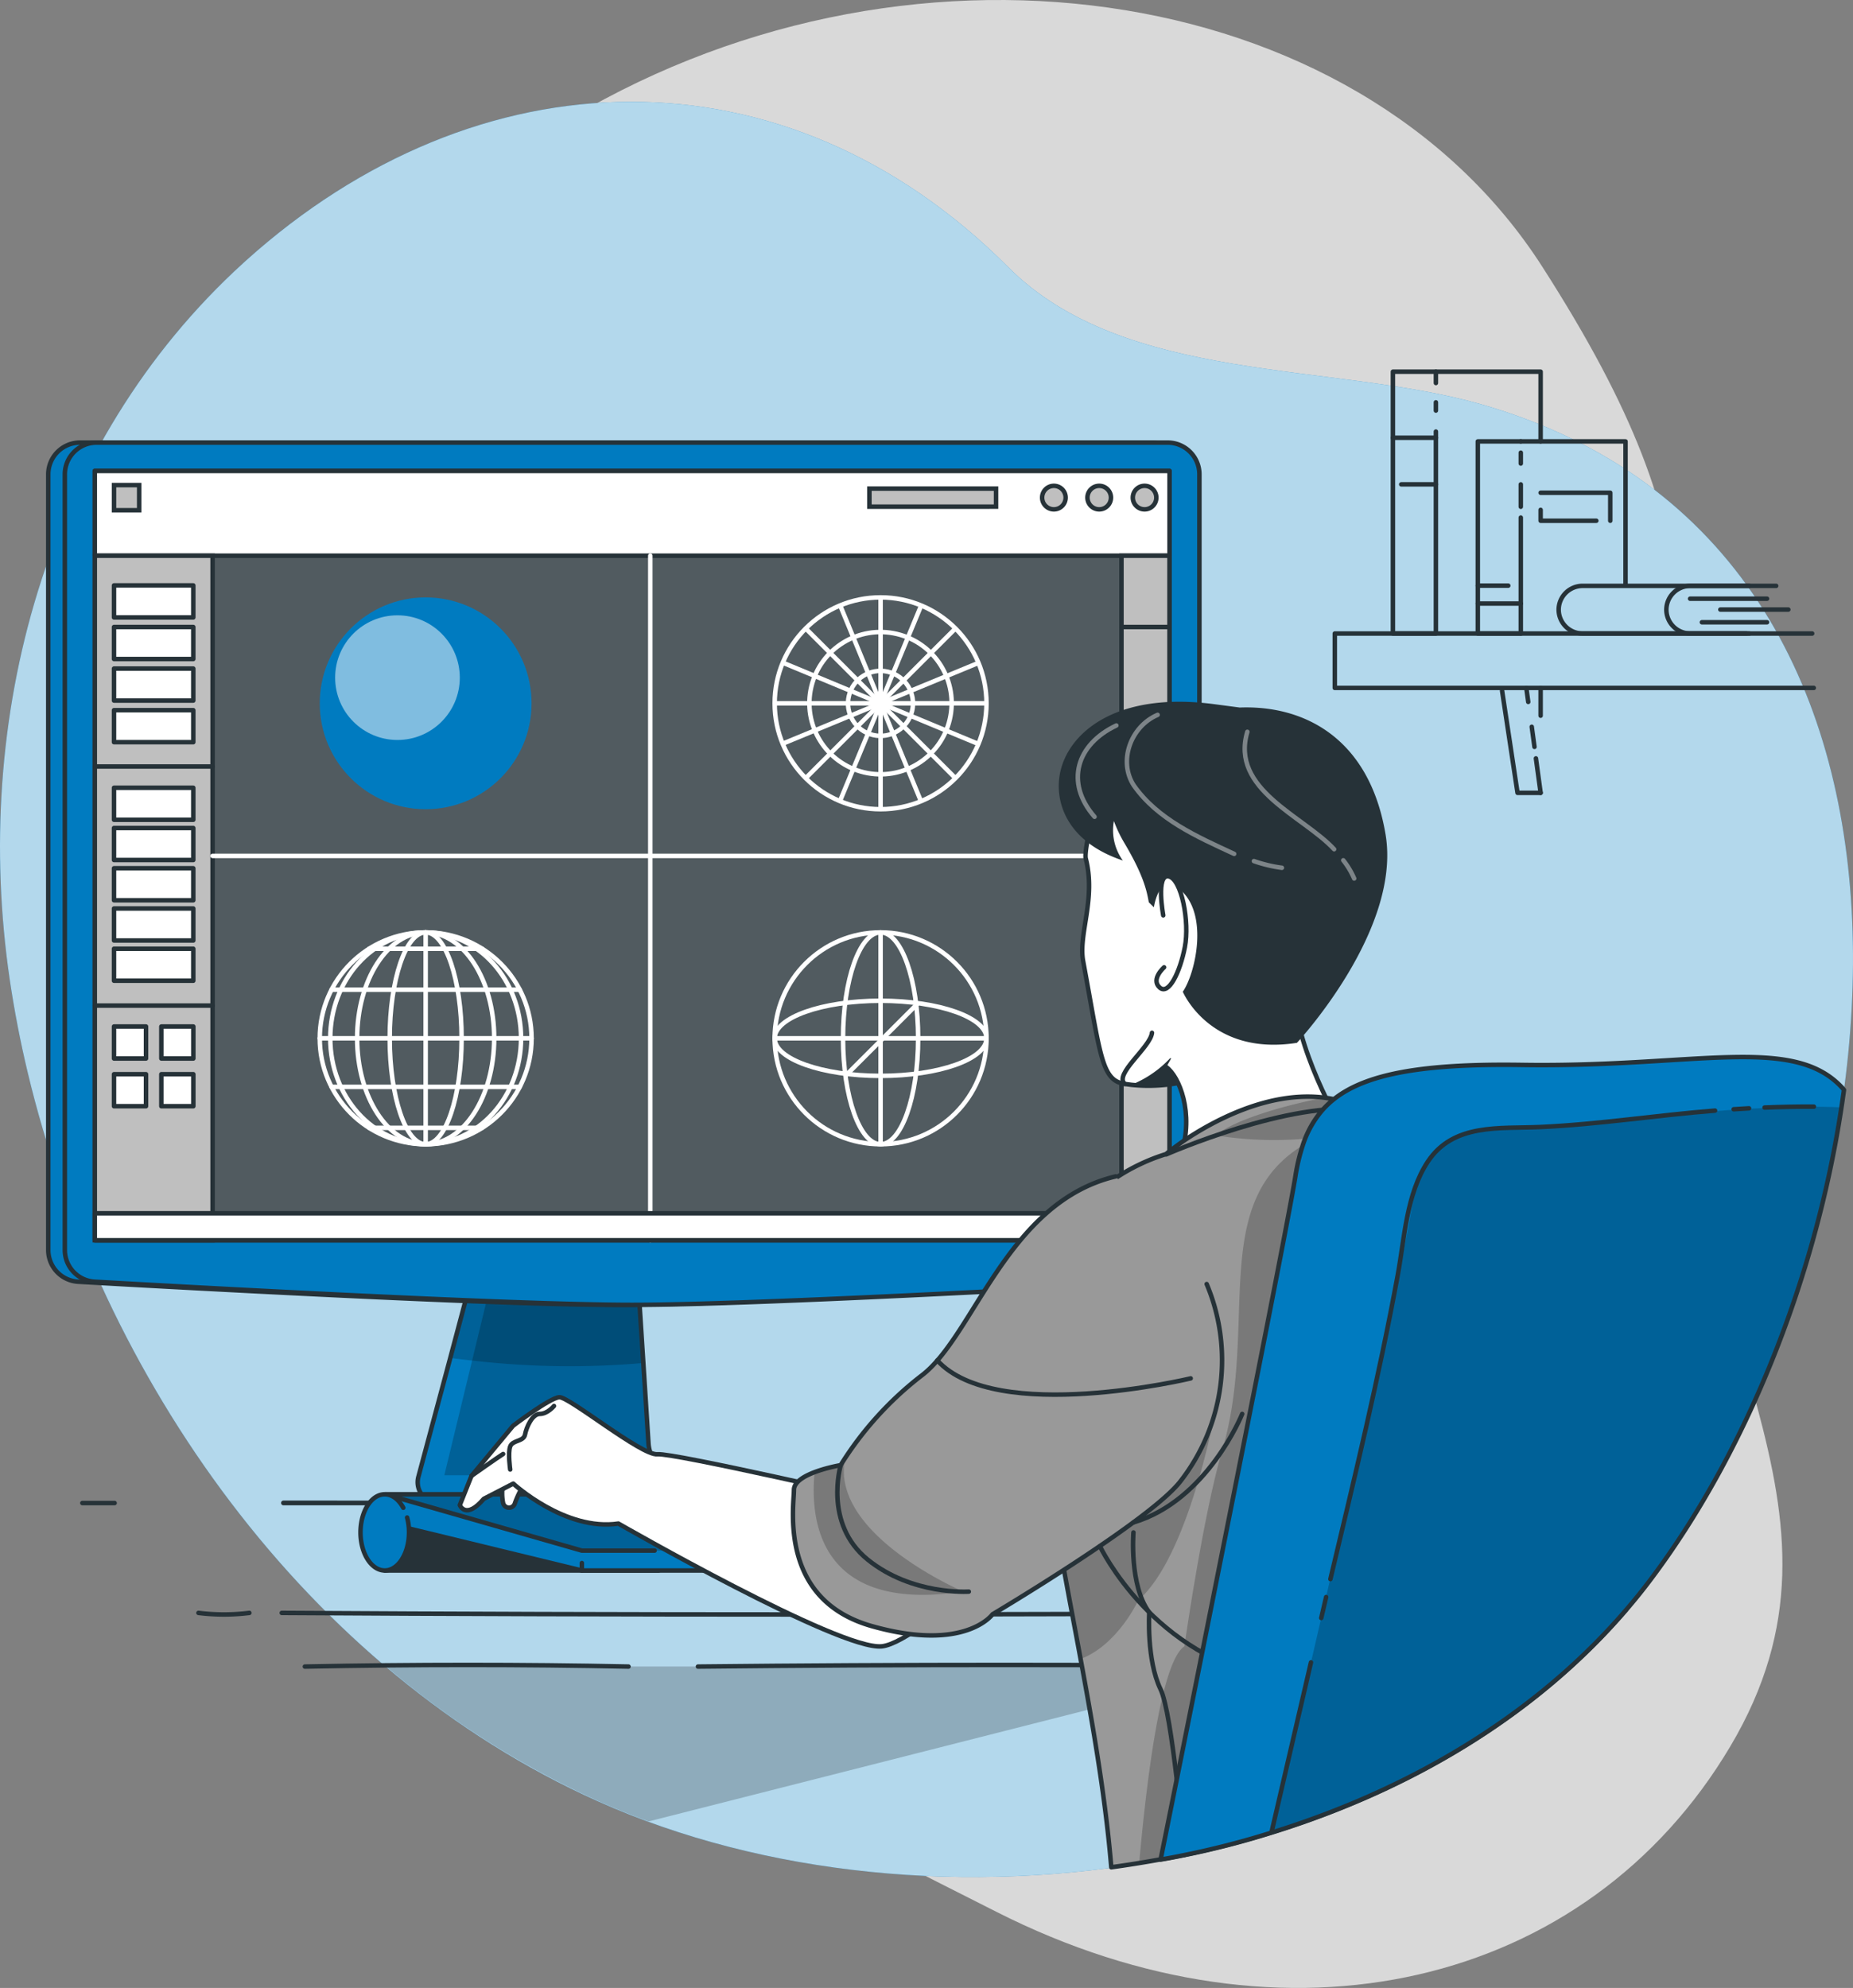 <svg xmlns="http://www.w3.org/2000/svg" width="412.937" height="442.987" viewBox="0 0 412.937 442.987">
    <rect x="0" y="0" width="412.937" height="442.987" fill="#808080" stroke="none"/>
    <defs>
        <clipPath id="16lgcrm3na">
            <path data-name="Path 21284" d="M201.37 359.4v3.11a1.54 1.54 0 0 1-1.54 1.54h-60.46a4.64 4.64 0 0 1-4.48-5.84L142 331.7l9.83-36.92h30.74l1.06 16.56 1.39 21.5 1.15 17.93a7.56 7.56 0 0 0 7.55 7.09h6.16a1.54 1.54 0 0 1 1.49 1.54z" style="stroke-linecap:round;stroke-linejoin:round;stroke:#263238;fill:#007bc0"/>
        </clipPath>
        <clipPath id="uhq7zk84cb">
            <path data-name="Path 21298" d="M192.8 374.65h112.22l-62.49-12.55H127.54l43.78 12.55h16.21" style="stroke-linecap:round;stroke-linejoin:round;stroke:#263238;fill:#007bc0"/>
        </clipPath>
        <clipPath id="p3gq3hq5cc">
            <path data-name="Path 21316" d="M404 387.86c-20.28 23.59-48.23 40.06-79 49.59a191.583 191.583 0 0 1-19.4 5q-2.64.55-5.3 1-5.49 1-11 1.76c-1.84-22.11-6.67-45-10.54-66.3-.81-4.49-1.58-8.92-2.28-13.25-.13-.86-.27-1.72-.4-2.57-1.25-8.16-2.19-16-2.58-23.32-1.1-21.33 2.53-38.61 17-48.29a43.581 43.581 0 0 1 11-5.19h0c.18-.16 1.65-1.36 4-3 6.27-4.22 18.93-11.26 31.56-9.54.57.08 1.14.17 1.71.29a26.23 26.23 0 0 1 6.8 2.37 77.38 77.38 0 0 1 19.4 6.23c6.78 3.26 13.78 8.07 18.22 15 6.99 10.87 15.45 57.21 20.81 90.22z" style="fill:#999;stroke-linecap:round;stroke-linejoin:round;stroke:#263238"/>
        </clipPath>
        <clipPath id="4fovpsptsd">
            <path data-name="Path 21320" d="M290.28 291.26c-24.22 5.75-31.52 35.47-43.21 44.35a75.529 75.529 0 0 0-18.09 20s-10.4 1.74-10.4 5.52-3.46 24.46 17.37 30.35 26.89-2.64 26.89-2.64 35.5-21.07 42-29.81a43.82 43.82 0 0 0 5.72-43.78" style="fill:#999;stroke-linecap:round;stroke-linejoin:round;stroke:#263238"/>
        </clipPath>
        <clipPath id="gimhjrdvse">
            <path data-name="Path 21337" d="M452.58 272c-.18 1.29-.36 2.57-.56 3.86C446.08 315 430.31 353.4 409.56 381q-2.67 3.56-5.57 6.91c-20.28 23.59-48.23 40.06-79 49.59a191.583 191.583 0 0 1-19.4 5q-2.64.55-5.3 1c1.05-5.18 2.26-11.22 3.6-17.87h0c1.73-8.62 3.66-18.25 5.67-28.29 8.82-44.11 19.16-96.22 20.77-106.09a43.281 43.281 0 0 1 1.67-7 22.39 22.39 0 0 1 4.43-7.86c.42-.46.86-.91 1.33-1.35s.73-.64 1.11-.95c7-5.58 19.4-8 41.86-7.67 38.72.61 60.63-6.93 71.59 5.24a3.921 3.921 0 0 1 .26.34z" style="stroke-linecap:round;stroke-linejoin:round;stroke:#263238;fill:#007bc0"/>
        </clipPath>
    </defs>
    <g data-name="3d modeling-bro">
        <path data-name="Path 21264" d="M67.93 167.09s-27.88 72 11.3 144.5 119.88 110.8 184.47 143.55 131.66 16.8 163.53-36.84-11.84-91.93-11.9-168.42 11.45-96.74-30-161.36-143.06-78.93-219.9-31-97.5 109.57-97.5 109.57z" style="opacity:.7;fill:#fff" transform="translate(-41.654 -29.116)"/>
        <path data-name="Path 21265" d="m95.86 87.74.56-.51C148 40.8 216.48 38.7 266.38 88.69c26 26.05 72.19 21.07 105.23 30.49 113.92 32.49 94.22 187.05 37.95 261.82-50.78 67.42-160.81 82.66-234.73 49.48-65-29.15-110.7-94.27-127-162.37q-2.45-10.24-4-20.67c-8.54-58.02 7.91-119.58 52.03-159.7z" style="fill:#007bc0" transform="translate(-41.654 -29.116)"/>
        <path data-name="Path 21266" d="m95.86 87.74.56-.51C148 40.8 216.48 38.7 266.38 88.69c26 26.05 72.19 21.07 105.23 30.49 113.92 32.49 94.22 187.05 37.95 261.82-50.78 67.42-160.81 82.66-234.73 49.48-65-29.15-110.7-94.27-127-162.37q-2.45-10.24-4-20.67c-8.54-58.02 7.91-119.58 52.03-159.7z" style="opacity:.7;fill:#fff" transform="translate(-41.654 -29.116)"/>
        <path data-name="Path 21267" d="M445.85 182.41H339.11v-12.12h91.74" style="fill:none;stroke-linecap:round;stroke-linejoin:round;stroke:#263238" transform="translate(-41.654 -29.116)"/>
        <path data-name="Line 23923" transform="translate(343.326 153.294)" style="fill:none;stroke-linecap:round;stroke-linejoin:round;stroke:#263238" d="M0 6.19V0"/>
        <path data-name="Path 21268" d="m376.39 183.04 3.44 22.75h5.15" style="fill:none;stroke-linecap:round;stroke-linejoin:round;stroke:#263238" transform="translate(-41.654 -29.116)"/>
        <path data-name="Path 21269" d="M361.64 125.28v45.01h-9.58v-58.35h9.58v2.53" style="fill:none;stroke-linecap:round;stroke-linejoin:round;stroke:#263238" transform="translate(-41.654 -29.116)"/>
        <path data-name="Line 23924" transform="translate(319.986 89.654)" style="fill:none;stroke-linecap:round;stroke-linejoin:round;stroke:#263238" d="M0 0v1.84"/>
        <path data-name="Path 21270" d="M384.98 127.48v-15.54h-23.34" style="fill:none;stroke-linecap:round;stroke-linejoin:round;stroke:#263238" transform="translate(-41.654 -29.116)"/>
        <path data-name="Path 21271" d="M380.56 170.29h-9.58v-42.81h9.58" style="fill:none;stroke-linecap:round;stroke-linejoin:round;stroke:#263238" transform="translate(-41.654 -29.116)"/>
        <path data-name="Path 21272" d="M403.9 159.29v-31.81h-23.34" style="fill:none;stroke-linecap:round;stroke-linejoin:round;stroke:#263238" transform="translate(-41.654 -29.116)"/>
        <path data-name="Line 23925" transform="translate(338.906 115.334)" style="fill:none;stroke-linecap:round;stroke-linejoin:round;stroke:#263238" d="M0 0v25.84"/>
        <path data-name="Line 23926" transform="translate(338.906 107.934)" style="fill:none;stroke-linecap:round;stroke-linejoin:round;stroke:#263238" d="M0 0v4.99"/>
        <path data-name="Line 23927" transform="translate(338.906 100.874)" style="fill:none;stroke-linecap:round;stroke-linejoin:round;stroke:#263238" d="M0 0v2.42"/>
        <path data-name="Line 23928" transform="translate(310.406 97.544)" style="fill:none;stroke-linecap:round;stroke-linejoin:round;stroke:#263238" d="M0 0h9.58"/>
        <path data-name="Line 23929" transform="translate(312.266 107.934)" style="fill:none;stroke-linecap:round;stroke-linejoin:round;stroke:#263238" d="M0 0h7.72"/>
        <path data-name="Line 23930" transform="translate(329.326 130.504)" style="fill:none;stroke-linecap:round;stroke-linejoin:round;stroke:#263238" d="M0 0h6.79"/>
        <path data-name="Line 23931" transform="translate(329.326 134.494)" style="fill:none;stroke-linecap:round;stroke-linejoin:round;stroke:#263238" d="M0 0h9.58"/>
        <path data-name="Path 21273" d="M384.98 138.92h15.52v6.24" style="fill:none;stroke-linecap:round;stroke-linejoin:round;stroke:#263238" transform="translate(-41.654 -29.116)"/>
        <path data-name="Path 21274" d="M397.39 145.16h-12.41v-2.43" style="fill:none;stroke-linecap:round;stroke-linejoin:round;stroke:#263238" transform="translate(-41.654 -29.116)"/>
        <path data-name="Path 21275" d="m383.93 198.11 1.05 7.68" style="fill:none;stroke-linecap:round;stroke-linejoin:round;stroke:#263238" transform="translate(-41.654 -29.116)"/>
        <path data-name="Path 21276" d="M383 191.07c.21 1.5.41 3 .61 4.48" style="fill:none;stroke-linecap:round;stroke-linejoin:round;stroke:#263238" transform="translate(-41.654 -29.116)"/>
        <path data-name="Path 21277" d="M381.79 182.41c.14 1 .29 2.08.43 3.12" style="fill:none;stroke-linecap:round;stroke-linejoin:round;stroke:#263238" transform="translate(-41.654 -29.116)"/>
        <path data-name="Path 21278" d="M431.49 170.29h-37.12A5.34 5.34 0 0 1 389 165h0a5.34 5.34 0 0 1 5.34-5.33h37.12" style="fill:none;stroke-linecap:round;stroke-linejoin:round;stroke:#263238" transform="translate(-41.654 -29.116)"/>
        <path data-name="Path 21279" d="M445.49 170.29h-27.12A5.34 5.34 0 0 1 413 165h0a5.34 5.34 0 0 1 5.34-5.33h19.12" style="fill:none;stroke-linecap:round;stroke-linejoin:round;stroke:#263238" transform="translate(-41.654 -29.116)"/>
        <path data-name="Line 23932" transform="translate(376.636 133.414)" style="fill:none;stroke-linecap:round;stroke-linejoin:round;stroke:#263238" d="M0 0h17.14"/>
        <path data-name="Line 23933" transform="translate(383.376 135.834)" style="fill:none;stroke-linecap:round;stroke-linejoin:round;stroke:#263238" d="M15.15 0H0"/>
        <path data-name="Line 23934" transform="translate(379.266 138.664)" style="fill:none;stroke-linecap:round;stroke-linejoin:round;stroke:#263238" d="M0 0h14.51"/>
        <g transform="translate(-41.654 -29.116)">
            <path data-name="Path 21280" d="M322 400.49 186.19 435q-5.81-2.12-11.36-4.61a199.531 199.531 0 0 1-47.14-29.92z" style="fill:rgba(0,0,0,.7);opacity:.3"/>
            <path data-name="Path 21281" d="M201.37 359.4v3.11a1.54 1.54 0 0 1-1.54 1.54h-60.46a4.64 4.64 0 0 1-4.48-5.84L142 331.7l9.83-36.92h30.74l1.06 16.56 1.39 21.5 1.15 17.93a7.56 7.56 0 0 0 7.55 7.09h6.16a1.54 1.54 0 0 1 1.49 1.54z" style="fill:#007bc0"/>
            <g data-name="Group 21135" style="clip-path:url(#16lgcrm3na)">
                <path data-name="Path 21282" d="M193.67 357.86h-53l6.19-25.56 4.88-20.16 31.8-.8 1.39 21.5 1.15 17.93a7.56 7.56 0 0 0 7.59 7.09z" style="fill:rgba(0,0,0,.7);opacity:.3"/>
                <path data-name="Path 21283" d="M185 332.84a188 188 0 0 1-38.07-.54c-1.75-.18-3.4-.39-5-.6l9.83-36.92h30.74l1.06 16.56z" style="fill:rgba(0,0,0,.7);opacity:.3"/>
            </g>
            <path data-name="Path 21285" d="M201.37 359.4v3.11a1.54 1.54 0 0 1-1.54 1.54h-60.46a4.64 4.64 0 0 1-4.48-5.84L142 331.7l9.83-36.92h30.74l1.06 16.56 1.39 21.5 1.15 17.93a7.56 7.56 0 0 0 7.55 7.09h6.16a1.54 1.54 0 0 1 1.49 1.54z" style="fill:none;stroke-linecap:round;stroke-linejoin:round;stroke:#263238"/>
            <path data-name="Path 21286" d="M305.25 307.67a7.07 7.07 0 0 1-6.671 7.06c-22.129 1.26-93.159 5.16-119.749 5.16S81.21 316 59.09 314.73a7.07 7.07 0 0 1-6.68-7.06V134.82a7.08 7.08 0 0 1 7.08-7.08h238.68a7.08 7.08 0 0 1 7.08 7.08z" style="stroke-linecap:round;stroke-linejoin:round;stroke:#263238;fill:#007bc0"/>
            <path data-name="Path 21287" d="M308.94 307.67a7.06 7.06 0 0 1-6.67 7.06c-22.13 1.26-93.16 5.16-119.75 5.16S84.9 316 62.78 314.73a7.07 7.07 0 0 1-6.68-7.06V134.82a7.08 7.08 0 0 1 7.08-7.08h238.68a7.08 7.08 0 0 1 7.08 7.08z" style="stroke-linecap:round;stroke-linejoin:round;stroke:#263238;fill:#007bc0"/>
            <path data-name="Rectangle 5538" transform="translate(62.78 134.06)" style="fill:#263238;stroke-linecap:round;stroke-linejoin:round;stroke:#263238" d="M0 0h239.5v171.43H0z"/>
            <path data-name="Rectangle 5539" transform="translate(62.78 134.06)" style="opacity:.2;fill:#fff" d="M0 0h239.5v171.43H0z"/>
            <path data-name="Rectangle 5540" transform="translate(62.78 134.06)" style="fill:#fff;stroke-linecap:round;stroke-linejoin:round;stroke:#263238" d="M0 0h239.5v18.89H0z"/>
            <path data-name="Rectangle 5541" transform="translate(62.78 152.95)" style="stroke-miterlimit:10;fill:#bfbfbf;stroke:#263238" d="M0 0h26.25v152.54H0z"/>
            <path data-name="Line 23935" transform="translate(186.57 152.95)" style="stroke:#fff;fill:none;stroke-linecap:round;stroke-linejoin:round" d="M0 0v152.54"/>
            <path data-name="Line 23936" transform="translate(89.02 219.84)" style="stroke:#fff;fill:none;stroke-linecap:round;stroke-linejoin:round" d="M0 0h213.25"/>
            <path data-name="Path 21288" d="M299.34 140a2.62 2.62 0 1 1-.771-1.856 2.63 2.63 0 0 1 .771 1.856z" style="stroke-miterlimit:10;fill:#bfbfbf;stroke:#263238"/>
            <path data-name="Path 21289" d="M289.23 140a2.62 2.62 0 1 1-2.62-2.62 2.62 2.62 0 0 1 2.62 2.62z" style="stroke-miterlimit:10;fill:#bfbfbf;stroke:#263238"/>
            <path data-name="Path 21290" d="M279.13 140a2.62 2.62 0 1 1-2.62-2.62 2.62 2.62 0 0 1 2.62 2.62z" style="stroke-miterlimit:10;fill:#bfbfbf;stroke:#263238"/>
            <path data-name="Rectangle 5542" transform="translate(67.06 159.57)" style="fill:#fff;stroke-linecap:round;stroke-linejoin:round;stroke:#263238" d="M0 0h17.67v7.13H0z"/>
            <path data-name="Rectangle 5543" transform="translate(67.06 168.84)" style="fill:#fff;stroke-linecap:round;stroke-linejoin:round;stroke:#263238" d="M0 0h17.67v7.13H0z"/>
            <path data-name="Rectangle 5544" transform="translate(67.06 178.1)" style="fill:#fff;stroke-linecap:round;stroke-linejoin:round;stroke:#263238" d="M0 0h17.67v7.13H0z"/>
            <path data-name="Rectangle 5545" transform="translate(67.06 187.37)" style="fill:#fff;stroke-linecap:round;stroke-linejoin:round;stroke:#263238" d="M0 0h17.67v7.13H0z"/>
            <path data-name="Rectangle 5546" transform="translate(67.06 204.66)" style="fill:#fff;stroke-linecap:round;stroke-linejoin:round;stroke:#263238" d="M0 0h17.67v7.13H0z"/>
            <path data-name="Rectangle 5547" transform="translate(67.06 213.63)" style="fill:#fff;stroke-linecap:round;stroke-linejoin:round;stroke:#263238" d="M0 0h17.67v7.13H0z"/>
            <path data-name="Rectangle 5548" transform="translate(67.06 222.6)" style="fill:#fff;stroke-linecap:round;stroke-linejoin:round;stroke:#263238" d="M0 0h17.67v7.13H0z"/>
            <path data-name="Rectangle 5549" transform="translate(67.06 231.56)" style="fill:#fff;stroke-linecap:round;stroke-linejoin:round;stroke:#263238" d="M0 0h17.67v7.13H0z"/>
            <path data-name="Rectangle 5550" transform="translate(67.06 240.53)" style="fill:#fff;stroke-linecap:round;stroke-linejoin:round;stroke:#263238" d="M0 0h17.67v7.13H0z"/>
            <path data-name="Rectangle 5551" transform="translate(67.06 257.86)" style="fill:#fff;stroke-linecap:round;stroke-linejoin:round;stroke:#263238" d="M0 0h7.13v7.13H0z"/>
            <path data-name="Rectangle 5552" transform="translate(77.61 257.86)" style="fill:#fff;stroke-linecap:round;stroke-linejoin:round;stroke:#263238" d="M0 0h7.13v7.13H0z"/>
            <path data-name="Rectangle 5553" transform="translate(67.06 268.49)" style="fill:#fff;stroke-linecap:round;stroke-linejoin:round;stroke:#263238" d="M0 0h7.13v7.13H0z"/>
            <path data-name="Rectangle 5554" transform="translate(77.61 268.49)" style="fill:#fff;stroke-linecap:round;stroke-linejoin:round;stroke:#263238" d="M0 0h7.13v7.13H0z"/>
            <path data-name="Line 23937" transform="translate(62.78 199.92)" style="fill:none;stroke-linecap:round;stroke-linejoin:round;stroke:#263238" d="M0 0h26.24"/>
            <path data-name="Line 23938" transform="translate(62.78 253.2)" style="fill:none;stroke-linecap:round;stroke-linejoin:round;stroke:#263238" d="M0 0h26.24"/>
            <path data-name="Rectangle 5555" transform="translate(235.4 138)" style="stroke-miterlimit:10;fill:#bfbfbf;stroke:#263238" d="M0 0h28.22v4.02H0z"/>
            <path data-name="Rectangle 5556" transform="translate(67.06 137.21)" style="stroke-miterlimit:10;fill:#bfbfbf;stroke:#263238" d="M0 0h5.61v5.61H0z"/>
            <circle data-name="Ellipse 517" cx="23.6" cy="23.6" r="23.6" transform="translate(112.91 162.24)" style="fill:#007bc0"/>
            <circle data-name="Ellipse 518" cx="13.89" cy="13.89" r="13.89" transform="translate(116.34 166.23)" style="opacity:.5;fill:#fff"/>
            <path data-name="Rectangle 5557" transform="translate(62.78 299.48)" style="fill:#fff;stroke-linecap:round;stroke-linejoin:round;stroke:#263238" d="M0 0h239.5v6.01H0z"/>
            <path data-name="Rectangle 5558" transform="translate(291.57 152.95)" style="stroke-miterlimit:10;fill:#bfbfbf;stroke:#263238" d="M0 0h10.7v146.53H0z"/>
            <path data-name="Line 23939" transform="translate(291.57 168.84)" style="fill:none;stroke-linecap:round;stroke-linejoin:round;stroke:#263238" d="M0 0h10.7"/>
            <path data-name="Line 23940" transform="translate(291.57 201.77)" style="fill:none;stroke-linecap:round;stroke-linejoin:round;stroke:#263238" d="M0 0h10.7"/>
            <path data-name="Line 23941" transform="translate(291.57 234.7)" style="fill:none;stroke-linecap:round;stroke-linejoin:round;stroke:#263238" d="M0 0h10.7"/>
            <circle data-name="Ellipse 519" cx="23.6" cy="23.6" r="23.6" transform="translate(214.29 162.24)" style="stroke:#fff;stroke-miterlimit:10;fill:none"/>
            <path data-name="Line 23942" transform="translate(214.28 185.84)" style="stroke:#fff;stroke-miterlimit:10;fill:none" d="M0 0h47.21"/>
            <path data-name="Line 23943" transform="translate(237.89 162.23)" style="stroke:#fff;stroke-miterlimit:10;fill:none" d="M0 0v47.21"/>
            <path data-name="Line 23944" transform="translate(221.19 169.15)" style="stroke:#fff;stroke-miterlimit:10;fill:none" d="m0 0 33.39 33.38"/>
            <path data-name="Line 23945" transform="translate(221.19 169.15)" style="stroke:#fff;stroke-miterlimit:10;fill:none" d="M33.39 0 0 33.38"/>
            <path data-name="Line 23946" transform="translate(216.09 176.78)" style="stroke:#fff;stroke-miterlimit:10;fill:none" d="m0 0 43.59 18.12"/>
            <path data-name="Line 23947" transform="translate(228.83 164.04)" style="stroke:#fff;stroke-miterlimit:10;fill:none" d="M18.11 0 0 43.59"/>
            <path data-name="Line 23948" transform="translate(228.88 164.02)" style="stroke:#fff;stroke-miterlimit:10;fill:none" d="m0 0 18.01 43.64"/>
            <path data-name="Line 23949" transform="translate(216.07 176.83)" style="stroke:#fff;stroke-miterlimit:10;fill:none" d="M43.63 0 0 18.01"/>
            <circle data-name="Ellipse 520" cx="15.85" cy="15.85" r="15.85" transform="rotate(-76.63 234.408 -39.66)" style="stroke:#fff;stroke-miterlimit:10;fill:none"/>
            <circle data-name="Ellipse 521" cx="7.24" cy="7.24" r="7.24" transform="rotate(-76.7 235.438 -49.206)" style="stroke:#fff;stroke-miterlimit:10;fill:none"/>
            <circle data-name="Ellipse 522" cx="23.6" cy="23.6" r="23.6" transform="translate(112.91 236.89)" style="stroke:#fff;fill:none;stroke-linecap:round;stroke-linejoin:round"/>
            <path data-name="Line 23950" transform="translate(112.91 260.49)" style="stroke:#fff;fill:none;stroke-linecap:round;stroke-linejoin:round" d="M0 0h47.21"/>
            <path data-name="Line 23951" transform="translate(136.51 236.88)" style="stroke:#fff;fill:none;stroke-linecap:round;stroke-linejoin:round" d="M0 0v47.21"/>
            <ellipse data-name="Ellipse 523" cx="8.01" cy="23.6" rx="8.01" ry="23.6" transform="translate(128.5 236.89)" style="stroke:#fff;fill:none;stroke-linecap:round;stroke-linejoin:round"/>
            <ellipse data-name="Ellipse 524" cx="15.27" cy="23.6" rx="15.27" ry="23.6" transform="translate(121.24 236.89)" style="stroke:#fff;fill:none;stroke-linecap:round;stroke-linejoin:round"/>
            <ellipse data-name="Ellipse 525" cx="21.26" cy="23.6" rx="21.26" ry="23.6" transform="translate(115.25 236.89)" style="stroke:#fff;fill:none;stroke-linecap:round;stroke-linejoin:round"/>
            <path data-name="Line 23952" transform="translate(115.53 249.66)" style="stroke:#fff;fill:none;stroke-linecap:round;stroke-linejoin:round" d="M0 0h41.96"/>
            <path data-name="Line 23953" transform="translate(123.91 240.53)" style="stroke:#fff;fill:none;stroke-linecap:round;stroke-linejoin:round" d="M0 0h25.21"/>
            <path data-name="Line 23954" transform="translate(115.53 271.31)" style="stroke:#fff;fill:none;stroke-linecap:round;stroke-linejoin:round" d="M0 0h41.96"/>
            <path data-name="Line 23955" transform="translate(123.91 280.44)" style="stroke:#fff;fill:none;stroke-linecap:round;stroke-linejoin:round" d="M0 0h25.21"/>
            <circle data-name="Ellipse 526" cx="23.6" cy="23.6" r="23.6" transform="translate(214.29 236.89)" style="stroke:#fff;stroke-miterlimit:10;fill:none"/>
            <ellipse data-name="Ellipse 527" cx="8.37" cy="23.6" rx="8.37" ry="23.6" transform="translate(229.52 236.89)" style="stroke:#fff;stroke-miterlimit:10;fill:none"/>
            <ellipse data-name="Ellipse 528" cx="23.6" cy="8.37" rx="23.6" ry="8.37" transform="translate(214.29 252.12)" style="stroke:#fff;stroke-miterlimit:10;fill:none"/>
            <path data-name="Line 23956" transform="translate(230.06 252.66)" style="stroke:#fff;stroke-miterlimit:10;fill:none" d="M0 16.19 16.19 0"/>
            <path data-name="Line 23957" transform="translate(214.28 260.49)" style="stroke:#fff;stroke-miterlimit:10;fill:none" d="M0 0h47.21"/>
            <path data-name="Line 23958" transform="translate(237.89 236.88)" style="stroke:#fff;stroke-miterlimit:10;fill:none" d="M0 0v47.21"/>
            <path data-name="Path 21291" d="M104.8 364.05h236.08Q222.8 364 104.8 364z" style="fill:#fff;stroke-linecap:round;stroke-linejoin:round;stroke:#263238"/>
            <path data-name="Path 21292" d="M101.64 364z" style="fill:#fff;stroke-linecap:round;stroke-linejoin:round;stroke:#263238"/>
            <path data-name="Path 21293" d="M60 364.05h7.2" style="fill:#fff;stroke-linecap:round;stroke-linejoin:round;stroke:#263238"/>
            <path data-name="Path 21294" d="M127.4 379.08h61.05V366.6l-60.91.8z" style="fill:#263238;stroke-linecap:round;stroke-linejoin:round;stroke:#263238"/>
            <path data-name="Path 21295" d="M305.02 379.08h-133.7l-40.5-9.84-3.28-7.14h114.99l62.49 12.55z" style="stroke-linecap:round;stroke-linejoin:round;stroke:#263238;fill:#007bc0"/>
            <path data-name="Path 21296" d="M192.8 374.65h112.22l-62.49-12.55H127.54l43.78 12.55h16.21" style="fill:#007bc0"/>
            <g data-name="Group 21136" style="clip-path:url(#uhq7zk84cb)">
                <path data-name="Path 21297" d="m127.54 362.1 43.78 12.55h133.7l-62.49-12.55z" style="fill:rgba(0,0,0,.7);opacity:.3"/>
            </g>
            <path data-name="Path 21299" d="M192.8 374.65h112.22l-62.49-12.55H127.54l43.78 12.55h16.21" style="fill:none;stroke-linecap:round;stroke-linejoin:round;stroke:#263238"/>
            <path data-name="Line 23959" transform="translate(171.32 377.42)" style="fill:none;stroke-linecap:round;stroke-linejoin:round;stroke:#263238" d="M0 0v1.66"/>
            <path data-name="Path 21300" d="M132.38 367.28a12.93 12.93 0 0 1 .42 3.31c0 4.69-2.42 8.49-5.4 8.49s-5.41-3.8-5.41-8.49 2.42-8.49 5.41-8.49c1.65 0 3.12 1.16 4.12 3" style="stroke-linecap:round;stroke-linejoin:round;stroke:#263238;fill:#007bc0"/>
            <path data-name="Path 21301" d="M104.44 388.53c76.56.47 154.56.47 232 0" style="fill:#fff;stroke-linecap:round;stroke-linejoin:round;stroke:#263238"/>
            <path data-name="Path 21302" d="M85.88 388.53a45.779 45.779 0 0 0 11.34 0" style="fill:#fff;stroke-linecap:round;stroke-linejoin:round;stroke:#263238"/>
            <path data-name="Path 21303" d="M197.19 400.49c45.81-.49 90.81-.49 136.58 0" style="fill:#fff;stroke-linecap:round;stroke-linejoin:round;stroke:#263238"/>
            <path data-name="Path 21304" d="M109.59 400.49c24.41-.49 48.41-.49 72.13 0" style="fill:#fff;stroke-linecap:round;stroke-linejoin:round;stroke:#263238"/>
        </g>
        <g>
            <path data-name="Path 21305" d="M306.11 270.05a36.73 36.73 0 0 1-12.36.8l-1.43-.19c-5.25-.79-5.38-6.29-9.29-27.36-1.12-6 2.91-13.85.58-22.88-.49-1.91 2.63-16.22 6.91-20.85 13.93-15.06 45.94-12.23 51.34 8 7.92 29.57-12.2 56.96-35.75 62.48z" style="fill:#fff;stroke-linecap:round;stroke-linejoin:round;stroke:#263238" transform="translate(-41.654 -29.116)"/>
            <path data-name="Path 21306" d="M298.37 259.26c-.31 3.21-8.6 9.27-6.05 11.4" style="fill:none;stroke-linecap:round;stroke-linejoin:round;stroke:#263238" transform="translate(-41.654 -29.116)"/>
            <path data-name="Path 21307" d="M306.11 270.05a36.73 36.73 0 0 1-12.36.8 24.17 24.17 0 0 0 8.73-6z" style="fill:#263238" transform="translate(-41.654 -29.116)"/>
            <path data-name="Path 21308" d="M153.77 359.75a11 11 0 0 0 0 4.3 1.36 1.36 0 0 0 2.64 0 22.621 22.621 0 0 1 2.11-4.3" style="fill:#fff;stroke-linecap:round;stroke-linejoin:round;stroke:#263238" transform="translate(-41.654 -29.116)"/>
            <path data-name="Path 21309" d="M237.89 363.46s-46.17-10.63-49.73-10.28-19.71-12.86-21.87-12.71-10.29 6.36-10.29 6.36L146.72 358l-2.6 6.51s1.33 3.33 5.34-1.4l6.57-3.39s11.62 10.68 23.43 8.9c0 0 49.36 28.34 58.7 27.36s40.91-32.87 40.91-32.87z" style="fill:#fff;stroke-linecap:round;stroke-linejoin:round;stroke:#263238" transform="translate(-41.654 -29.116)"/>
            <path data-name="Path 21310" d="M301.55 266.9c2.86 2 6.29 10.28 3.3 19.46l37.54-2.87s-9.65-15.39-11.95-29.24-19.63-3.69-19.63-3.69" style="fill:#fff;stroke-linecap:round;stroke-linejoin:round;stroke:#263238" transform="translate(-41.654 -29.116)"/>
            <path data-name="Path 21311" d="M350.43 215.1c-3.57-21.38-18-28.88-32.5-28.32l-5.68-.75c-22-2.91-32.61 6.49-34.37 15.36-1.28 6.4 1.48 15.3 14 19.48a11.5 11.5 0 0 1-2-8.8 29.619 29.619 0 0 0 2.4 5c4.19 7.08 4.93 10.53 5.38 13.11l1.13 1.11c.55-3 2-7 5.68-4.07 6.66 5.35 3.62 18.76.77 22.89 0 0 6.06 14.42 25.43 11.39-.01.03 23.33-25.02 19.76-46.4z" style="fill:#263238" transform="translate(-41.654 -29.116)"/>
            <path data-name="Path 21312" d="M300.88 233.09s-1.69-9.21 1.2-8.69 4.71 10.17 3.62 15.76-3.61 10.84-5.63 9 1-4.49 1-4.49" style="fill:#fff;stroke-linecap:round;stroke-linejoin:round;stroke:#263238" transform="translate(-41.654 -29.116)"/>
            <path data-name="Path 21313" d="M404 387.86c-20.28 23.59-48.23 40.06-79 49.59a191.583 191.583 0 0 1-19.4 5q-2.64.55-5.3 1-5.49 1-11 1.76c-1.84-22.11-6.67-45-10.54-66.3-.81-4.49-1.58-8.92-2.28-13.25-.13-.86-.27-1.72-.4-2.57-1.25-8.16-2.19-16-2.58-23.32-1.1-21.33 2.53-38.61 17-48.29a43.581 43.581 0 0 1 11-5.19c.18-.16 1.65-1.36 4-3 6.27-4.22 18.93-11.26 31.56-9.54.57.08 1.14.17 1.71.29a26.23 26.23 0 0 1 6.8 2.37 77.38 77.38 0 0 1 19.4 6.23c6.78 3.26 13.78 8.07 18.22 15 6.99 10.87 15.45 57.21 20.81 90.22z" style="fill:#999" transform="translate(-41.654 -29.116)"/>
            <g data-name="Group 21137" style="clip-path:url(#p3gq3hq5cc)" transform="translate(-41.654 -29.116)">
                <path data-name="Path 21314" d="M312.34 344.19s-5.87 31.86-17 41.49c0 0-4.55 10-12.92 13.14-1.24-6.71-2.51-13.35-3.69-19.84-.81-4.49-1.58-8.92-2.28-13.25-.13-.86-.27-1.72-.4-2.57s-.27-1.75-.39-2.62z" style="fill:rgba(0,0,0,.7);opacity:.3"/>
                <path data-name="Path 21315" d="M404 387.86c-20.28 23.59-48.23 40.06-79 49.59a191.583 191.583 0 0 1-19.4 5q-2.64.55-5.3 1c-1.59.3-3.18.57-4.78.83 1.62-18.25 4.84-44.86 10.08-48.31 0 0 4.1-29 8.44-43.73 8.55-29.06-4.33-57.55 21.22-69.66a81.239 81.239 0 0 1-22.76-.48c4.49-3.45 14.36-6.43 24.23-8.39l.43.05c.57.08 1.14.17 1.71.29a26.232 26.232 0 0 1 6.8 2.37 77.38 77.38 0 0 1 19.4 6.23c6.78 3.26 13.78 8.07 18.22 15 6.89 10.86 15.35 57.2 20.71 90.21z" style="fill:rgba(0,0,0,.7);opacity:.3"/>
            </g>
            <path data-name="Path 21317" d="M404 387.86c-20.28 23.59-48.23 40.06-79 49.59a191.583 191.583 0 0 1-19.4 5q-2.64.55-5.3 1-5.49 1-11 1.76c-1.84-22.11-6.67-45-10.54-66.3-.81-4.49-1.58-8.92-2.28-13.25-.13-.86-.27-1.72-.4-2.57-1.25-8.16-2.19-16-2.58-23.32-1.1-21.33 2.53-38.61 17-48.29a43.581 43.581 0 0 1 11-5.19h0c.18-.16 1.65-1.36 4-3 6.27-4.22 18.93-11.26 31.56-9.54.57.08 1.14.17 1.71.29a26.23 26.23 0 0 1 6.8 2.37 77.38 77.38 0 0 1 19.4 6.23c6.78 3.26 13.78 8.07 18.22 15 6.99 10.87 15.45 57.21 20.81 90.22z" style="fill:none;stroke-linecap:round;stroke-linejoin:round;stroke:#263238" transform="translate(-41.654 -29.116)"/>
            <path data-name="Path 21318" d="M290.28 291.26c-24.22 5.75-31.52 35.47-43.21 44.35a75.529 75.529 0 0 0-18.09 20s-10.4 1.74-10.4 5.52-3.46 24.46 17.37 30.35 26.89-2.64 26.89-2.64 35.5-21.07 42-29.81a43.82 43.82 0 0 0 5.72-43.78" style="fill:#999" transform="translate(-41.654 -29.116)"/>
            <g data-name="Group 21138" style="clip-path:url(#4fovpsptsd)" transform="translate(-41.654 -29.116)">
                <path data-name="Path 21319" d="M256.31 383.77c-32.33 4.93-34.15-16.06-33.13-26.57a34.757 34.757 0 0 1 5.8-1.56s.32-.56 1-1.52c-3.49 16.95 26.33 29.65 26.33 29.65z" style="fill:rgba(0,0,0,.7);opacity:.3"/>
            </g>
            <path data-name="Path 21321" d="M290.28 291.26c-24.22 5.75-31.52 35.47-43.21 44.35a75.529 75.529 0 0 0-18.09 20s-10.4 1.74-10.4 5.52-3.46 24.46 17.37 30.35 26.89-2.64 26.89-2.64 35.5-21.07 42-29.81a43.82 43.82 0 0 0 5.72-43.78" style="fill:none;stroke-linecap:round;stroke-linejoin:round;stroke:#263238" transform="translate(-41.654 -29.116)"/>
            <path data-name="Path 21322" d="M155.35 356.58s-.53-3.69 0-5.14 3-1.06 3.3-2.64 1.58-4.61 3.3-4.61 3.16-1.77 3.16-1.77" style="fill:none;stroke-linecap:round;stroke-linejoin:round;stroke:#263238" transform="translate(-41.654 -29.116)"/>
            <path data-name="Path 21323" d="M146.72 358s5.65-4 7.05-4.88" style="fill:none;stroke-linecap:round;stroke-linejoin:round;stroke:#263238" transform="translate(-41.654 -29.116)"/>
            <path data-name="Path 21324" d="M307 336.27s-43.35 10.39-56.48-4" style="fill:none;stroke-linecap:round;stroke-linejoin:round;stroke:#263238" transform="translate(-41.654 -29.116)"/>
            <path data-name="Path 21325" d="M229 355.64s-3.87 13 6 21 22.55 7.15 22.55 7.15" style="fill:none;stroke-linecap:round;stroke-linejoin:round;stroke:#263238" transform="translate(-41.654 -29.116)"/>
            <path data-name="Path 21326" d="M301.55 286.36s27.91-12.25 44.13-9.87" style="fill:none;stroke-linecap:round;stroke-linejoin:round;stroke:#263238" transform="translate(-41.654 -29.116)"/>
            <path data-name="Path 21327" d="M318.47 344.19s-7.72 19.29-24.23 24.18" style="fill:none;stroke-linecap:round;stroke-linejoin:round;stroke:#263238" transform="translate(-41.654 -29.116)"/>
            <path data-name="Path 21328" d="M286.76 373.66s11.93 25.12 39.43 29.47" style="fill:none;stroke-linecap:round;stroke-linejoin:round;stroke:#263238" transform="translate(-41.654 -29.116)"/>
            <path data-name="Path 21329" d="M305.6 442.47c-.43-4.93-1-11-1.7-16.82h0c-1.06-9-2.33-17.46-3.63-20.13-3.16-6.53-2.51-17.11-2.51-17.11-4.49-6-3.52-17.81-3.52-17.81" style="fill:none;stroke-linecap:round;stroke-linejoin:round;stroke:#263238" transform="translate(-41.654 -29.116)"/>
            <g data-name="Group 21139" style="opacity:.4">
                <path data-name="Path 21330" d="M321.09 221a31.071 31.071 0 0 0 6.23 1.49" style="stroke:#fff;fill:none;stroke-linecap:round;stroke-linejoin:round" transform="translate(-41.654 -29.116)"/>
                <path data-name="Path 21331" d="M299.63 188.41c-6.06 2.6-8.81 10.37-5.31 15.73 5.3 7.54 14 11.39 22.36 15.25" style="stroke:#fff;fill:none;stroke-linecap:round;stroke-linejoin:round" transform="translate(-41.654 -29.116)"/>
                <path data-name="Path 21332" d="M290.43 190.78c-8.84 4.17-11.53 12.69-4.86 20.35" style="stroke:#fff;fill:none;stroke-linecap:round;stroke-linejoin:round" transform="translate(-41.654 -29.116)"/>
                <path data-name="Path 21333" d="M341 220.82a18.361 18.361 0 0 1 2.43 4.06" style="stroke:#fff;fill:none;stroke-linecap:round;stroke-linejoin:round" transform="translate(-41.654 -29.116)"/>
                <path data-name="Path 21334" d="M319.62 192.19c-3.85 12.91 12.48 18.74 19.34 26.17" style="stroke:#fff;fill:none;stroke-linecap:round;stroke-linejoin:round" transform="translate(-41.654 -29.116)"/>
            </g>
            <path data-name="Path 21335" d="M452.58 272c-.18 1.29-.36 2.57-.56 3.86C446.08 315 430.31 353.4 409.56 381q-2.67 3.56-5.57 6.91c-20.28 23.59-48.23 40.06-79 49.59a191.583 191.583 0 0 1-19.4 5q-2.64.55-5.3 1c1.05-5.18 2.26-11.22 3.6-17.87 1.73-8.62 3.66-18.25 5.67-28.29 8.82-44.11 19.16-96.22 20.77-106.09a43.281 43.281 0 0 1 1.67-7 22.39 22.39 0 0 1 4.43-7.86c.42-.46.86-.91 1.33-1.35s.73-.64 1.11-.95c7-5.58 19.4-8 41.86-7.67 38.72.61 60.63-6.93 71.59 5.24a3.921 3.921 0 0 1 .26.34z" style="fill:#007bc0" transform="translate(-41.654 -29.116)"/>
            <g data-name="Group 21140" style="clip-path:url(#gimhjrdvse)" transform="translate(-41.654 -29.116)">
                <path data-name="Path 21336" d="M452 275.87C446.08 315 430.31 353.4 409.56 381q-2.67 3.56-5.57 6.91c-20.28 23.59-48.23 40.06-79 49.59 7.83-33.56 28.37-121.93 30.92-137.34 1.67-10 4.64-15 9.16-17.39 4.08-2.18 9.41-2.31 16.16-2.28 10.4-.01 46.63-5.67 70.77-4.62z" style="fill:rgba(0,0,0,.7);opacity:.3"/>
            </g>
            <path data-name="Path 21338" d="M452.58 272c-.18 1.29-.36 2.57-.56 3.86C446.08 315 430.31 353.4 409.56 381q-2.67 3.56-5.57 6.91c-20.28 23.59-48.23 40.06-79 49.59a191.583 191.583 0 0 1-19.4 5q-2.64.55-5.3 1c1.05-5.18 2.26-11.22 3.6-17.87h0c1.73-8.62 3.66-18.25 5.67-28.29 8.82-44.11 19.16-96.22 20.77-106.09a43.281 43.281 0 0 1 1.67-7 22.39 22.39 0 0 1 4.43-7.86c.42-.46.86-.91 1.33-1.35s.73-.64 1.11-.95c7-5.58 19.4-8 41.86-7.67 38.72.61 60.63-6.93 71.59 5.24a3.921 3.921 0 0 1 .26.34z" style="fill:none;stroke-linecap:round;stroke-linejoin:round;stroke:#263238" transform="translate(-41.654 -29.116)"/>
            <path data-name="Path 21339" d="M434.88 275.92c3.65-.15 7.31-.23 11-.2" style="fill:none;stroke-linecap:round;stroke-linejoin:round;stroke:#263238" transform="translate(-41.654 -29.116)"/>
            <path data-name="Path 21340" d="m428 276.3 3.42-.21" style="fill:none;stroke-linecap:round;stroke-linejoin:round;stroke:#263238" transform="translate(-41.654 -29.116)"/>
            <path data-name="Path 21341" d="M338.13 381c5.35-22.49 10.82-45 15-67.71 1.53-8.28 1.92-18.1 6.72-25.33 5.71-8.61 16-7.3 25-7.7 13-.58 26-2.64 39-3.66" style="fill:none;stroke-linecap:round;stroke-linejoin:round;stroke:#263238" transform="translate(-41.654 -29.116)"/>
            <path data-name="Path 21342" d="M336.09 389.67c.36-1.56.72-3.11 1.09-4.67" style="fill:none;stroke-linecap:round;stroke-linejoin:round;stroke:#263238" transform="translate(-41.654 -29.116)"/>
            <path data-name="Path 21343" d="M325 437.45q4.42-18.94 8.8-37.89" style="fill:none;stroke-linecap:round;stroke-linejoin:round;stroke:#263238" transform="translate(-41.654 -29.116)"/>
        </g>
    </g>
</svg>

